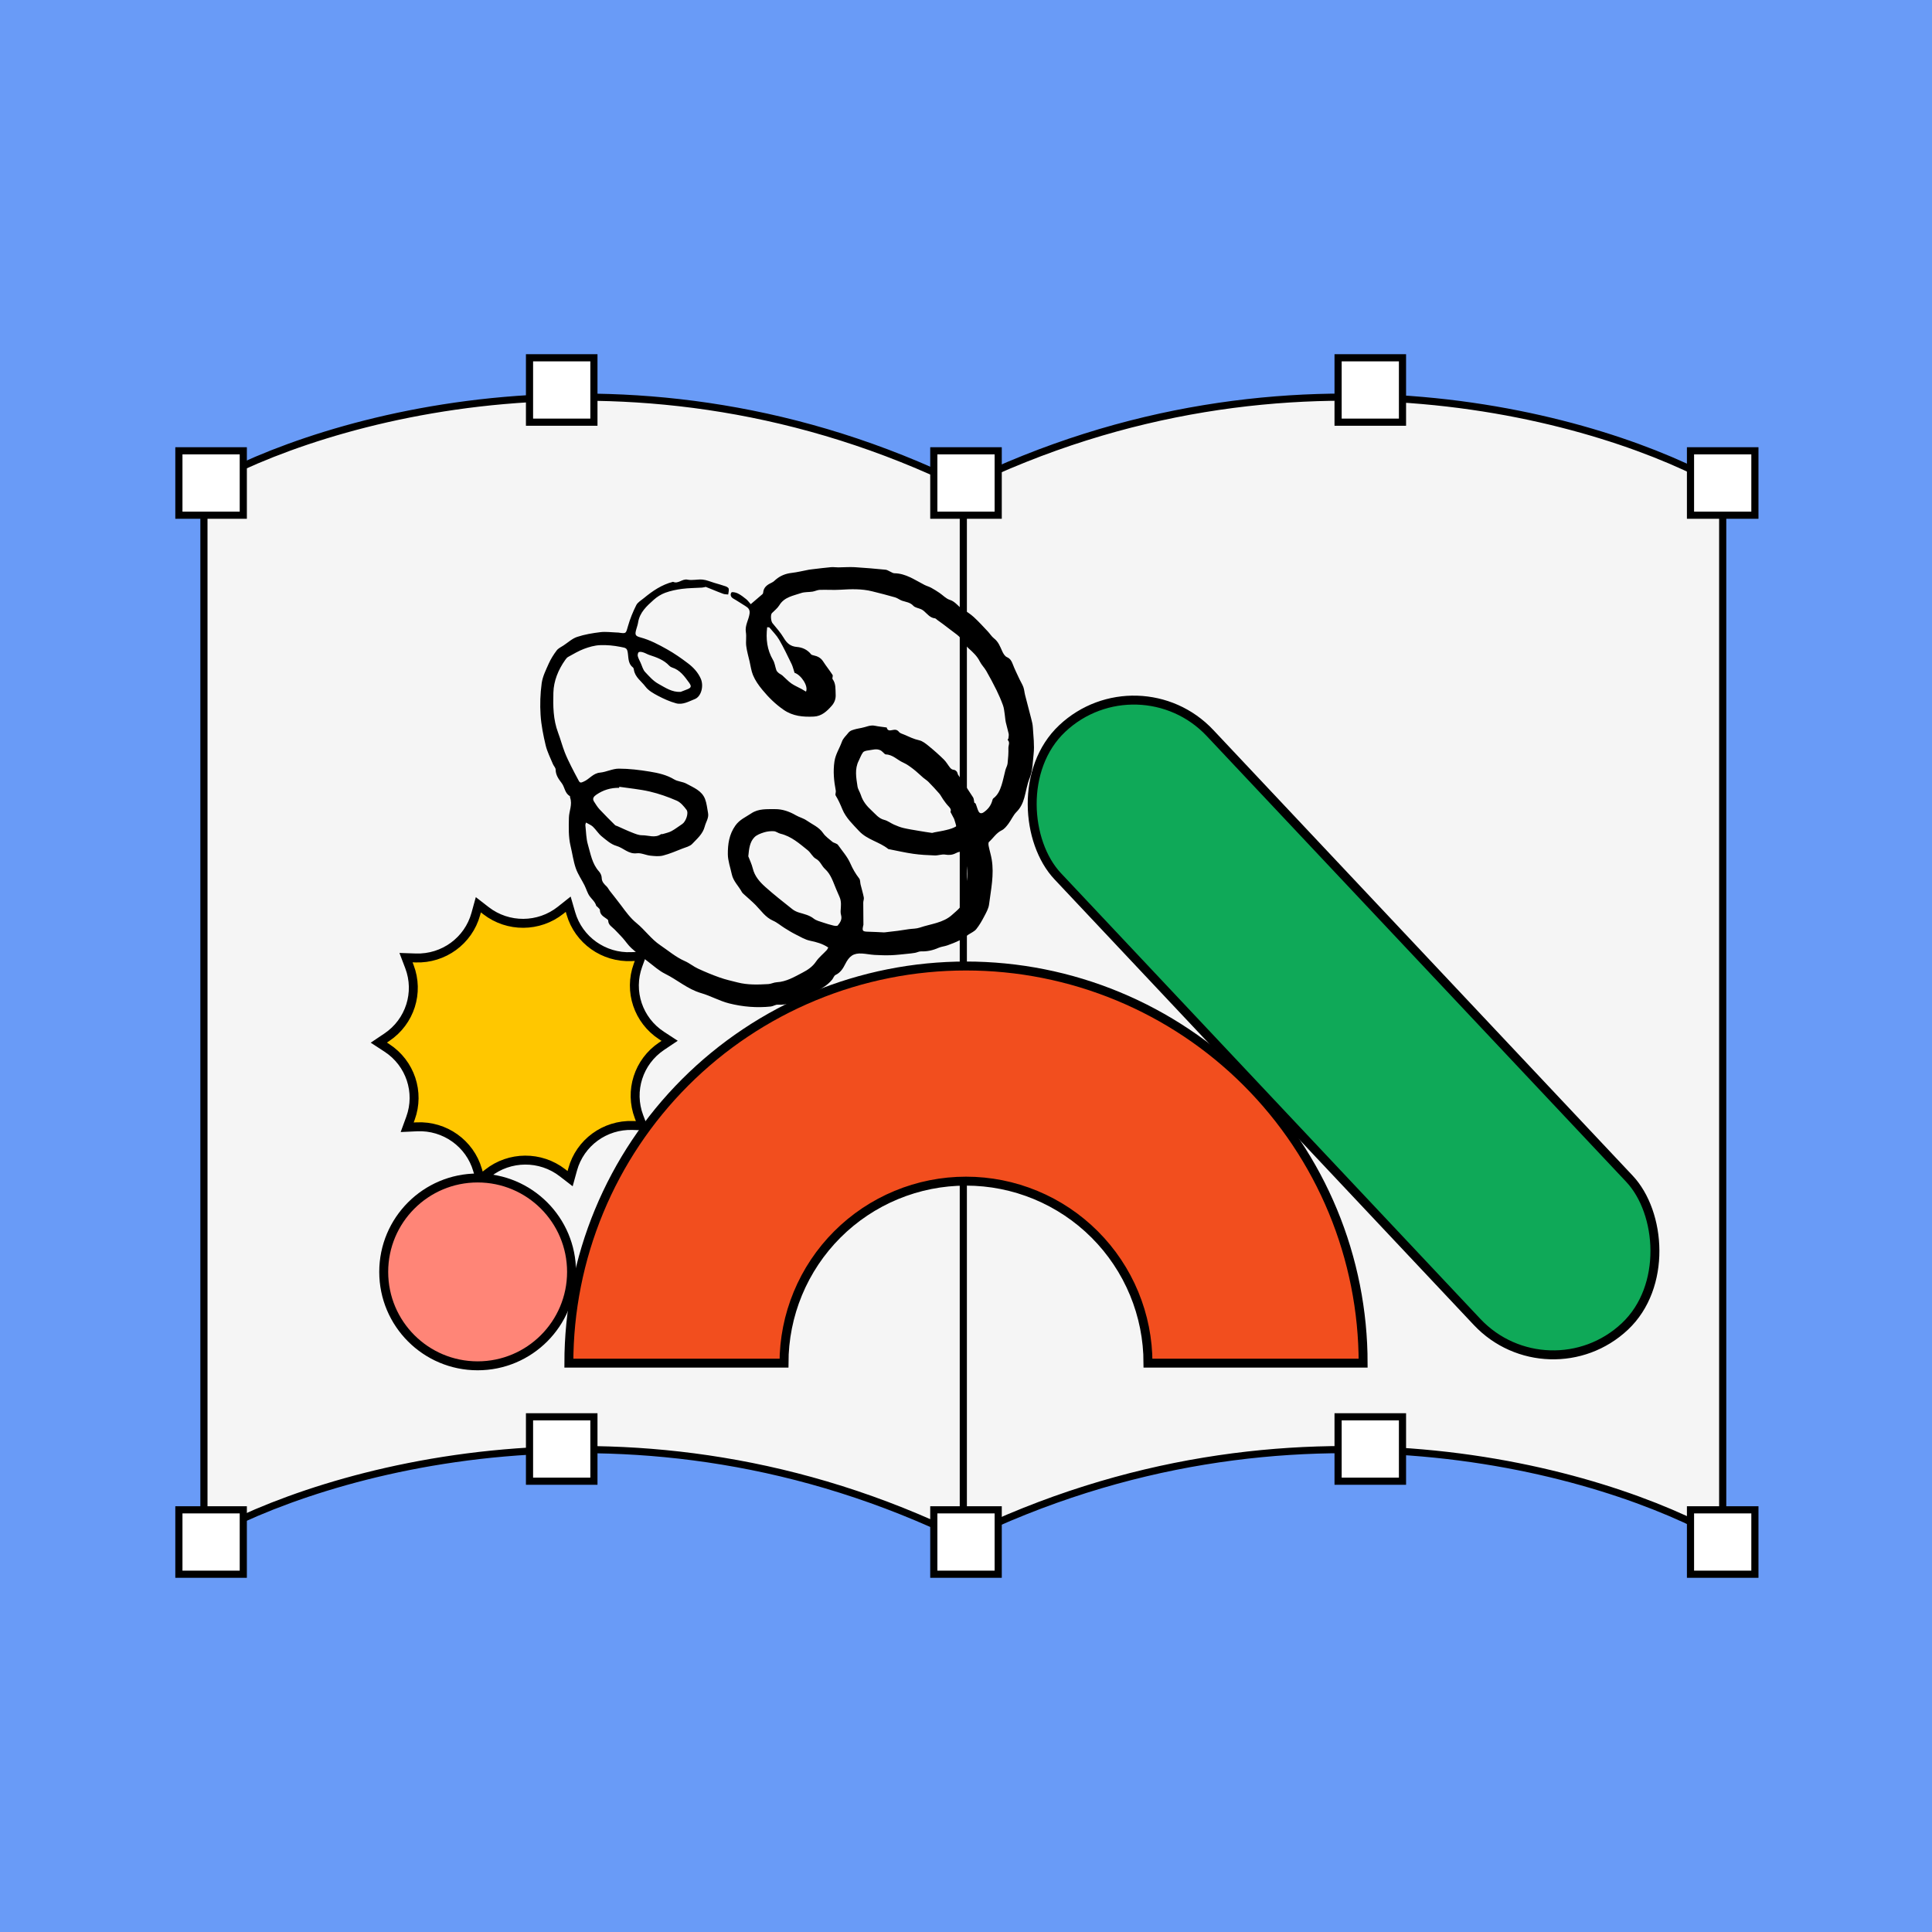 <svg width="512" height="512" viewBox="0 0 512 512" fill="none" xmlns="http://www.w3.org/2000/svg">
<rect x="0" y="0" width="512" height="512" fill="#333333" stroke="none"/>
<g clip-path="url(#clip0_2655_68721)">
<rect width="512" height="512" fill="#C7B9FF"/>
<rect width="512" height="512" fill="#FF8577"/>
<rect x="254.577" y="402.489" width="146.963" height="146.963" rx="73.481" transform="rotate(-180 254.577 402.489)" fill="#F24E1E" stroke="black" stroke-width="2.37"/>
<path d="M255.502 109.321C255.502 190.486 321.3 256.284 402.465 256.284L402.465 109.321L255.502 109.321Z" fill="#699BF7" stroke="black" stroke-width="2.37"/>
<rect x="-1.185" y="1.185" width="144.593" height="144.593" transform="matrix(-1 1.74846e-07 1.74846e-07 1 253.155 108.563)" fill="#FFC700"/>
<rect width="14.222" height="14.222" transform="matrix(-1 1.74846e-07 1.74846e-07 1 261.377 248.412)" fill="white" stroke="black" stroke-width="2.37"/>
<rect width="14.222" height="14.222" transform="matrix(-1 1.74846e-07 1.74846e-07 1 115.836 101.449)" fill="white" stroke="black" stroke-width="2.37"/>
<rect width="14.222" height="14.222" transform="matrix(-1 1.74846e-07 1.74846e-07 1 262.801 101.449)" fill="white" stroke="black" stroke-width="2.37"/>
<rect width="14.222" height="14.222" transform="matrix(-1 1.74846e-07 1.74846e-07 1 115.838 248.636)" fill="white" stroke="black" stroke-width="2.37"/>
<rect x="-1.185" y="1.185" width="144.593" height="144.593" transform="matrix(-1 1.74846e-07 1.74846e-07 1 253.155 108.563)" stroke="black" stroke-width="2.37"/>
<rect x="254.695" y="255.431" width="146.963" height="146.963" fill="#0FA958"/>
<rect x="247.441" y="395.376" width="14.222" height="14.222" fill="white" stroke="black" stroke-width="2.37"/>
<rect x="394.406" y="248.413" width="14.222" height="14.222" fill="white" stroke="black" stroke-width="2.37"/>
<rect x="247.443" y="248.415" width="14.222" height="14.222" fill="white" stroke="black" stroke-width="2.37"/>
<rect x="394.406" y="395.376" width="14.222" height="14.222" fill="white" stroke="black" stroke-width="2.37"/>
<rect x="254.695" y="255.431" width="146.963" height="146.963" stroke="black" stroke-width="2.37"/>
<path d="M405.463 405.263L403.199 403.917L403.694 406.504L413.707 458.857L414.292 461.918L415.889 459.242L427.66 439.516L449.23 433.601L451.919 432.864L449.522 431.439L405.463 405.263Z" fill="#FFC700" stroke="black" stroke-width="2.37" stroke-linecap="square"/>
<path d="M111.245 392.463L113.509 391.117L113.015 393.704L103.001 446.057L102.416 449.118L100.82 446.442L89.048 426.716L67.479 420.801L64.789 420.064L67.187 418.639L111.245 392.463Z" fill="#699BF7" stroke="black" stroke-width="2.37" stroke-linecap="square"/>
<path d="M241.812 92.764L242.525 95.299L240.155 94.152L192.177 70.93L189.372 69.572L192.37 68.723L214.471 62.458L225.766 43.154L227.175 40.747L227.93 43.432L241.812 92.764Z" fill="#F24E1E" stroke="black" stroke-width="2.37" stroke-linecap="square"/>
<rect width="512" height="512" fill="#5551FF"/>
<path d="M424.045 79.17L205.497 138.443V157.881L205.456 157.867V293.259C194.452 287.624 181.982 284.444 168.77 284.444C124.26 284.444 88.178 320.527 88.178 365.037C88.178 409.547 124.26 445.63 168.77 445.63C213.28 445.63 249.363 409.547 249.363 365.037C249.363 302.585 249.483 259.095 249.544 196.643L379.956 159.859V245.377C368.952 239.742 356.483 236.563 343.271 236.563C298.761 236.563 262.678 272.645 262.678 317.155C262.678 361.666 298.761 397.748 343.271 397.748C387.781 397.748 423.863 361.666 423.863 317.155C423.863 238.049 424.045 158.463 424.045 79.17Z" fill="#FFC700" stroke="black" stroke-width="2.37"/>
<circle cx="424.042" cy="79.17" r="7.111" fill="white" stroke="black" stroke-width="2.37"/>
<circle cx="205.969" cy="138.43" r="7.111" fill="white" stroke="black" stroke-width="2.37"/>
<path d="M372.026 411.426L369.762 410.08L370.256 412.667L378.295 454.696L378.88 457.756L380.477 455.08L389.879 439.325L407.103 434.602L409.793 433.864L407.395 432.44L372.026 411.426Z" fill="#C7B9FF" stroke="black" stroke-width="2.37" stroke-linecap="square"/>
<path d="M163.584 305.78L161.554 304.102L161.645 306.734L163.119 349.499L163.227 352.613L165.216 350.215L176.93 336.095L194.677 334.078L197.448 333.764L195.298 331.987L163.584 305.78Z" fill="#0FA958" stroke="black" stroke-width="2.37" stroke-linecap="square"/>
<path d="M267.126 421.404L455.79 370.851" stroke="black" stroke-width="2.37"/>
<path d="M475.244 365.743L468.133 378.06L455.816 370.949L462.927 358.632L475.244 365.743Z" fill="white" stroke="black" stroke-width="2.37"/>
<path d="M267.347 421.449L260.236 433.766L247.919 426.655L255.03 414.338L267.347 421.449Z" fill="white" stroke="black" stroke-width="2.37"/>
<path d="M368.417 393.211C369.433 397.004 367.182 400.903 363.389 401.92V401.92C359.595 402.936 355.696 400.685 354.679 396.892V396.892C353.663 393.098 355.914 389.199 359.708 388.182V388.182C363.501 387.166 367.4 389.417 368.417 393.211V393.211Z" fill="white" stroke="black" stroke-width="2.37"/>
<ellipse cx="156.191" cy="236.257" rx="48.356" ry="48.118" fill="#F24E1E" stroke="black" stroke-width="2.37"/>
<circle cx="155.954" cy="284.376" r="7.111" fill="white" stroke="black" stroke-width="2.37"/>
<circle cx="155.954" cy="188.139" r="7.111" fill="white" stroke="black" stroke-width="2.37"/>
<circle cx="107.835" cy="236.257" r="7.111" transform="rotate(90 107.835 236.257)" fill="white" stroke="black" stroke-width="2.37"/>
<circle cx="204.072" cy="236.257" r="7.111" transform="rotate(90 204.072 236.257)" fill="white" stroke="black" stroke-width="2.37"/>
<path d="M174.68 237.205L145.524 253.833L145.524 220.578L174.68 237.205Z" fill="black"/>
<path d="M210.601 114.225L210.568 116.859L212.561 115.137L244.939 87.161L247.297 85.124L244.181 85.079L225.836 84.814L213.133 72.259L211.15 70.299L211.115 73.087L210.601 114.225Z" fill="#F24E1E" stroke="black" stroke-width="2.37" stroke-linecap="square"/>
<rect width="512" height="512" fill="#699BF7"/>
<path d="M255.289 128.791C342.272 86.146 425.695 111.022 456.533 128.791V407.704C425.695 389.935 342.272 365.058 255.289 407.704C168.305 365.058 84.883 389.935 54.044 407.704V128.791C84.883 111.022 168.305 86.146 255.289 128.791Z" fill="#F5F5F5"/>
<path d="M255.289 128.791C342.272 86.146 425.695 111.022 456.533 128.791V407.704C425.695 389.935 342.272 365.058 255.289 407.704M255.289 128.791C168.305 86.146 84.883 111.022 54.044 128.791V407.704C84.883 389.935 168.305 365.058 255.289 407.704M255.289 128.791V407.704" stroke="black" stroke-width="1.896"/>
<rect x="247.467" y="119.467" width="17.067" height="17.067" fill="white" stroke="black" stroke-width="1.896"/>
<rect x="247.467" y="400.119" width="17.067" height="17.067" fill="white" stroke="black" stroke-width="1.896"/>
<rect x="140.326" y="94.815" width="17.067" height="17.067" fill="white" stroke="black" stroke-width="1.896"/>
<rect x="354.607" y="94.815" width="17.067" height="17.067" fill="white" stroke="black" stroke-width="1.896"/>
<rect x="140.326" y="375.467" width="17.067" height="17.067" fill="white" stroke="black" stroke-width="1.896"/>
<rect x="354.607" y="375.467" width="17.067" height="17.067" fill="white" stroke="black" stroke-width="1.896"/>
<rect x="47.407" y="119.467" width="17.067" height="17.067" fill="white" stroke="black" stroke-width="1.896"/>
<rect x="448" y="119.467" width="17.067" height="17.067" fill="white" stroke="black" stroke-width="1.896"/>
<rect x="47.407" y="400.119" width="17.067" height="17.067" fill="white" stroke="black" stroke-width="1.896"/>
<rect x="448" y="400.119" width="17.067" height="17.067" fill="white" stroke="black" stroke-width="1.896"/>
<path d="M361.244 361.244C361.244 347.424 358.522 333.738 353.233 320.969C347.944 308.2 340.192 296.598 330.419 286.825C320.646 277.053 309.044 269.3 296.275 264.011C283.506 258.722 269.821 256 256 256C242.179 256 228.493 258.722 215.725 264.011C202.956 269.3 191.354 277.053 181.581 286.825C171.808 296.598 164.056 308.2 158.767 320.969C153.478 333.738 150.755 347.424 150.755 361.244H207.77C207.77 354.911 209.018 348.639 211.441 342.788C213.865 336.936 217.418 331.62 221.896 327.141C226.375 322.662 231.692 319.11 237.543 316.686C243.395 314.262 249.666 313.015 256 313.015C262.333 313.015 268.605 314.262 274.456 316.686C280.308 319.11 285.625 322.662 290.103 327.141C294.582 331.62 298.134 336.936 300.558 342.788C302.982 348.639 304.229 354.911 304.229 361.244H361.244Z" fill="#F24E1E" stroke="black" stroke-width="2.37" stroke-miterlimit="10"/>
<path d="M150.582 239.625L148.568 241.225C142.806 245.802 134.628 245.852 128.803 241.348L126.767 239.773L126.085 242.243C124.137 249.308 117.554 254.119 110.175 253.871L107.596 253.784L108.508 256.18C111.117 263.036 108.644 270.769 102.529 274.872L100.392 276.307L102.549 277.714C108.72 281.741 111.301 289.443 108.787 296.33L107.908 298.737L110.486 298.618C117.861 298.278 124.51 303.007 126.557 310.048L127.272 312.508L129.286 310.909C135.049 306.332 143.226 306.281 149.052 310.786L151.088 312.36L151.769 309.891C153.718 302.825 160.3 298.014 167.68 298.262L170.259 298.349L169.347 295.953C166.737 289.098 169.211 281.364 175.325 277.261L177.462 275.827L175.305 274.419C169.134 270.393 166.554 262.691 169.068 255.803L169.946 253.396L167.369 253.515C159.993 253.855 153.344 249.126 151.298 242.086L150.582 239.625Z" fill="#FFC700"/>
<path d="M150.582 239.625L148.568 241.225C142.806 245.802 134.628 245.852 128.803 241.348L126.767 239.773L126.085 242.243C124.137 249.308 117.554 254.119 110.175 253.871L107.596 253.784L108.508 256.18C111.117 263.036 108.644 270.769 102.529 274.872L100.392 276.307L102.549 277.714C108.72 281.741 111.301 289.443 108.787 296.33L107.908 298.737L110.486 298.618C117.861 298.278 124.51 303.007 126.557 310.048L127.272 312.508L129.286 310.909C135.049 306.332 143.226 306.281 149.052 310.786L151.088 312.36L151.769 309.891C153.718 302.825 160.3 298.014 167.68 298.262L170.259 298.349L169.347 295.953C166.737 289.098 169.211 281.364 175.325 277.261L177.462 275.827L175.305 274.419C169.134 270.393 166.554 262.691 169.068 255.803L169.946 253.396L167.369 253.515C159.993 253.855 153.344 249.126 151.298 242.086L150.582 239.625Z" stroke="black" stroke-width="2.37"/>
<rect width="55.432" height="217.671" rx="27.716" transform="matrix(-0.728 0.685 0.685 0.728 301.683 174.075)" fill="#0FA958" stroke="black" stroke-width="2.37"/>
<circle cx="126.578" cy="337.067" r="24.889" fill="#FF8577" stroke="black" stroke-width="2.37"/>
<path d="M187.064 155.52C186.788 155.577 186.431 155.694 186.07 155.719C184.3 155.833 182.519 155.825 180.766 156.052C179.252 156.247 177.718 156.564 176.289 157.089C175.185 157.495 174.11 158.174 173.229 158.967C171.391 160.613 169.524 162.292 169.106 164.954C169.017 165.531 168.814 166.096 168.652 166.661C168.213 168.198 168.298 168.539 169.764 168.933C172.276 169.612 174.548 170.823 176.78 172.075C178.728 173.169 180.575 174.461 182.356 175.815C183.752 176.876 184.962 178.172 185.7 179.827C186.561 181.753 185.871 184.582 184.118 185.269C182.555 185.883 180.924 186.851 179.187 186.387C177.527 185.94 175.916 185.208 174.386 184.404C173.177 183.765 171.858 183.03 171.066 181.977C169.987 180.538 168.282 179.473 167.986 177.485C167.954 177.278 167.893 177.002 167.747 176.892C166.57 176.014 166.553 174.624 166.424 173.421C166.237 171.665 165.945 171.734 164.427 171.429C162.653 171.075 160.807 170.897 159.005 170.974C157.564 171.035 156.095 171.457 154.736 171.97C153.283 172.518 151.931 173.343 150.56 174.091C150.251 174.258 150.008 174.583 149.797 174.88C147.946 177.481 146.733 180.469 146.652 183.562C146.554 187.09 146.583 190.68 147.902 194.175C148.539 195.862 149.009 197.683 149.675 199.394C150.174 200.671 150.783 201.902 151.392 203.13C152.029 204.414 152.715 205.67 153.388 206.934C153.733 207.585 154.078 207.39 154.679 207.134C156.201 206.487 157.146 204.922 159.001 204.752C160.693 204.593 162.345 203.695 164.013 203.699C166.748 203.703 169.508 204.044 172.215 204.487C174.439 204.853 176.654 205.341 178.667 206.552C179.625 207.129 180.916 207.138 181.906 207.682C183.797 208.723 185.997 209.524 186.853 211.763C187.295 212.926 187.405 214.218 187.64 215.454C187.896 216.775 187.068 217.828 186.768 219.015C186.256 221.019 184.739 222.262 183.448 223.636C182.831 224.291 181.748 224.535 180.843 224.884C179.15 225.547 177.47 226.282 175.717 226.73C174.658 227.002 173.461 226.876 172.345 226.758C171.135 226.628 169.91 225.982 168.761 226.128C166.557 226.404 165.214 224.689 163.36 224.169C161.935 223.77 160.669 222.632 159.468 221.657C158.579 220.933 157.962 219.885 157.126 219.084C156.655 218.633 155.986 218.385 155.292 217.982C155.227 218.259 155.105 218.486 155.129 218.694C155.324 220.421 155.324 222.21 155.807 223.856C156.521 226.299 156.915 228.912 158.733 230.932C159.127 231.371 159.447 232.046 159.455 232.619C159.472 233.705 160.117 234.294 160.791 234.952C161.095 235.249 161.278 235.664 161.541 236.009C162.576 237.347 163.648 238.659 164.654 240.017C165.876 241.663 167.085 243.326 168.684 244.627C170.912 246.443 172.552 248.862 174.982 250.496C177.129 251.943 179.089 253.654 181.504 254.707C182.709 255.235 183.756 256.13 184.954 256.682C186.849 257.56 188.785 258.365 190.753 259.06C192.291 259.605 193.898 259.955 195.485 260.361C198.163 261.048 200.895 260.946 203.618 260.792C204.36 260.747 205.087 260.345 205.829 260.308C208.402 260.174 210.545 258.869 212.712 257.739C214.039 257.048 215.326 256.199 216.243 254.841C217.002 253.715 218.118 252.837 219.06 251.829C219.246 251.63 219.352 251.354 219.502 251.102C217.976 250.085 216.373 249.651 214.673 249.301C213.337 249.025 212.095 248.256 210.846 247.634C209.847 247.134 208.894 246.541 207.944 245.952C206.905 245.309 205.963 244.472 204.86 243.988C202.839 243.106 201.706 241.322 200.257 239.855C199.279 238.863 198.204 237.968 197.177 237.025C196.966 236.83 196.731 236.631 196.597 236.387C195.737 234.798 194.316 233.522 193.927 231.668C193.553 229.896 192.892 228.124 192.884 226.347C192.871 223.718 193.216 221.149 194.872 218.799C196.013 217.182 197.616 216.551 199.085 215.56C201.033 214.243 203.281 214.458 205.395 214.43C207.299 214.405 209.194 215.052 210.91 216.056C211.815 216.584 212.903 216.832 213.755 217.429C215.261 218.482 217.03 219.161 218.146 220.795C218.767 221.706 219.762 222.364 220.614 223.108C220.817 223.287 221.125 223.34 221.377 223.47C221.612 223.592 221.912 223.689 222.055 223.888C223.191 225.498 224.558 227.014 225.334 228.786C225.979 230.258 226.73 231.558 227.7 232.81C228 233.197 227.931 233.863 228.061 234.396C228.345 235.542 228.69 236.676 228.917 237.834C229.002 238.265 228.775 238.745 228.771 239.204C228.767 241.054 228.795 242.907 228.812 244.757C228.812 244.866 228.832 244.984 228.812 245.086C228.402 246.76 228.519 246.886 230.248 246.919C231.579 246.943 232.91 247.041 234.242 247.094C234.457 247.102 234.672 247.057 234.887 247.033C235.922 246.911 236.957 246.805 237.991 246.667C238.941 246.541 239.887 246.374 240.836 246.24C241.81 246.102 242.837 246.139 243.75 245.826C246.656 244.83 249.939 244.602 252.301 242.456C253.62 241.257 255.17 240.196 255.661 238.066C255.97 236.745 255.718 235.477 256.039 234.237C256.66 231.843 256.221 229.477 255.844 227.12C255.621 225.713 254.74 225.348 253.336 226.087C252.41 226.575 251.538 226.652 250.495 226.478C249.606 226.327 248.64 226.734 247.715 226.701C245.812 226.632 243.9 226.534 242.021 226.266C239.874 225.961 237.756 225.465 235.621 225.051C235.548 225.039 235.459 225.047 235.41 225.002C233.032 223.079 229.814 222.551 227.655 220.23C225.995 218.446 224.173 216.734 223.244 214.487C222.716 213.206 222.18 211.983 221.458 210.812C221.275 210.515 221.568 209.967 221.494 209.564C221.007 206.987 220.74 204.451 221.141 201.784C221.434 199.845 222.481 198.337 223.093 196.606C223.451 195.586 224.23 194.98 224.822 194.196C225.054 193.895 225.431 193.647 225.796 193.517C226.608 193.224 227.509 193.041 228.3 192.903C229.465 192.7 230.593 192.062 231.855 192.33C232.882 192.545 233.937 192.643 234.988 192.793C235.187 193.748 235.897 193.598 236.522 193.468C237.216 193.322 237.748 193.338 238.255 193.98C238.547 194.346 239.148 194.48 239.623 194.687C240.913 195.244 242.151 195.87 243.567 196.175C244.505 196.374 245.377 197.106 246.161 197.74C247.541 198.862 248.876 200.053 250.146 201.301C250.787 201.931 251.225 202.764 251.802 203.471C251.992 203.707 252.309 203.943 252.593 203.975C253.372 204.065 253.693 204.532 253.851 205.215C253.88 205.341 253.989 205.447 254.066 205.556C255.345 207.475 256.643 209.385 257.885 211.328C258.092 211.653 258.076 212.125 258.206 212.743C258.173 212.723 258.482 212.812 258.567 213.007C258.847 213.645 258.989 214.348 259.297 214.97C259.614 215.613 260.109 215.669 260.73 215.239C261.809 214.491 262.564 213.531 262.938 212.267C263.011 212.023 263.068 211.71 263.242 211.58C264.427 210.702 264.991 209.422 265.417 208.097C265.843 206.78 266.091 205.406 266.448 204.065C266.606 203.475 266.955 202.922 267.02 202.329C267.166 200.971 267.28 199.602 267.235 198.24C267.215 197.537 267.755 196.736 267.024 196.077C266.996 196.053 267.227 195.797 267.248 195.638C267.296 195.228 267.381 194.793 267.296 194.399C267.085 193.387 266.757 192.395 266.541 191.383C266.395 190.704 266.375 190.001 266.265 189.31C266.14 188.509 266.079 187.68 265.807 186.928C265.312 185.558 264.735 184.213 264.09 182.904C263.238 181.176 262.329 179.473 261.371 177.802C260.868 176.925 260.101 176.193 259.655 175.295C258.952 173.868 257.845 172.86 256.704 171.831C256.173 171.352 255.694 170.766 255.341 170.145C254.427 168.531 252.841 167.689 251.481 166.588C250.479 165.775 249.411 165.043 248.372 164.279C248.174 164.133 247.983 163.885 247.768 163.865C246.477 163.73 245.775 162.743 244.911 161.983C244.675 161.775 244.408 161.588 244.119 161.458C243.421 161.141 242.508 161.048 242.038 160.536C241.189 159.613 240.098 159.544 239.063 159.198C238.426 158.983 237.87 158.499 237.228 158.312C235.207 157.727 233.17 157.207 231.129 156.703C228.365 156.016 225.565 156.105 222.748 156.284C220.918 156.402 219.072 156.255 217.233 156.32C216.596 156.341 215.975 156.686 215.33 156.788C214.319 156.946 213.236 156.845 212.29 157.17C210.196 157.889 207.863 158.206 206.532 160.393C206.045 161.19 205.245 161.8 204.571 162.478C204.149 162.901 204.295 164.625 204.713 165.137C205.761 166.417 206.885 167.665 207.721 169.08C208.549 170.482 209.506 171.311 211.19 171.449C212.639 171.567 213.974 172.173 214.936 173.388C215.066 173.555 215.358 173.624 215.586 173.673C216.625 173.896 217.505 174.303 218.118 175.254C218.913 176.49 219.847 177.636 220.638 178.867C220.809 179.132 220.472 179.737 220.65 179.977C221.563 181.209 221.381 182.648 221.458 184.005C221.519 185.074 221.243 186.082 220.443 187.005C219.133 188.513 217.72 189.81 215.663 189.903C212.846 190.029 210.135 189.822 207.635 188.086C205.476 186.586 203.699 184.834 202.035 182.814C201.024 181.587 200.144 180.339 199.555 178.92C199.089 177.794 198.934 176.538 198.659 175.339C198.342 173.965 197.94 172.6 197.762 171.205C197.607 169.998 197.859 168.73 197.664 167.531C197.372 165.73 198.427 164.267 198.646 162.604C198.784 161.535 198.277 161.056 197.51 160.592C196.451 159.954 195.432 159.247 194.357 158.641C193.614 158.227 193.46 157.536 193.837 157.011C193.996 156.792 195.006 157.003 195.513 157.255C196.305 157.65 197.031 158.202 197.721 158.763C198.176 159.129 198.521 159.629 198.955 160.113C200.046 159.182 201.061 158.324 202.067 157.45C202.165 157.365 202.234 157.202 202.242 157.068C202.356 155.544 203.439 154.906 204.644 154.333C205.018 154.158 205.314 153.825 205.639 153.552C206.84 152.548 208.208 152.012 209.778 151.829C211.328 151.65 212.85 151.264 214.388 150.975C214.677 150.922 214.969 150.894 215.261 150.862C216.909 150.67 218.556 150.455 220.212 150.309C220.857 150.252 221.519 150.366 222.172 150.362C223.613 150.353 225.062 150.227 226.494 150.309C229.238 150.467 231.977 150.723 234.716 150.983C235.13 151.024 235.516 151.317 235.918 151.487C236.279 151.642 236.636 151.914 237.001 151.918C240.053 151.951 242.431 153.695 244.988 154.999C245.56 155.292 246.201 155.455 246.769 155.764C247.524 156.17 248.251 156.637 248.965 157.117C249.886 157.735 250.702 158.662 251.708 158.967C253.218 159.426 253.928 160.779 255.174 161.491C256.197 162.076 257.203 162.747 258.072 163.539C259.383 164.738 260.576 166.068 261.801 167.36C262.357 167.95 262.788 168.689 263.417 169.173C264.573 170.067 265.036 171.323 265.596 172.575C265.864 173.177 266.29 173.9 266.834 174.144C267.718 174.539 268.063 175.144 268.376 175.973C268.899 177.347 269.561 178.668 270.182 180.006C270.51 180.709 270.945 181.371 271.204 182.099C271.444 182.766 271.48 183.501 271.659 184.192C272.178 186.245 272.738 188.289 273.254 190.342C273.453 191.127 273.668 191.927 273.712 192.732C273.85 195.11 274.179 197.52 273.915 199.862C273.676 201.971 273.7 204.15 272.864 206.219C272.191 207.877 271.927 209.698 271.444 211.434C271.05 212.836 270.462 214.096 269.378 215.178C268.502 216.052 268.002 217.295 267.239 218.307C266.744 218.962 266.18 219.694 265.474 220.035C264.009 220.742 263.226 222.112 262.085 223.128C261.887 223.307 261.939 223.88 262.012 224.242C262.248 225.417 262.613 226.567 262.812 227.75C263.49 231.774 262.613 235.725 262.11 239.684C261.972 240.769 261.367 241.826 260.844 242.826C260.227 244.009 259.557 245.192 258.725 246.224C258.222 246.85 257.374 247.195 256.676 247.659C255.884 248.183 255.125 248.773 254.285 249.199C253.255 249.72 252.167 250.138 251.075 250.528C250.304 250.805 249.448 250.858 248.709 251.187C247.22 251.85 245.702 252.183 244.067 252.126C243.551 252.11 243.028 252.419 242.496 252.512C241.794 252.634 241.084 252.707 240.374 252.776C238.953 252.914 237.533 253.093 236.108 253.142C234.668 253.191 233.219 253.146 231.782 253.065C230.674 253 229.575 252.768 228.467 252.695C226.133 252.545 225.045 253.39 223.962 255.561C223.41 256.662 222.704 257.78 221.434 258.369C221.024 258.56 220.849 259.219 220.516 259.621C219.404 260.975 217.939 261.865 216.434 262.694C215.18 263.385 213.954 264.178 212.627 264.686C210.553 265.479 208.5 266.426 206.158 266.247C205.549 266.198 204.916 266.665 204.279 266.735C200.55 267.133 196.832 266.816 193.229 265.909C190.688 265.267 188.33 263.914 185.802 263.182C182.239 262.15 179.516 259.674 176.301 258.085C174.617 257.252 173.315 256.028 171.874 254.943C170.324 253.776 168.785 252.581 167.345 251.285C166.476 250.5 165.823 249.48 165.036 248.594C164.35 247.825 163.619 247.098 162.909 246.35C162.223 245.63 161.205 245.171 161.176 243.948C161.172 243.744 160.811 243.525 160.58 243.362C159.804 242.818 159.001 242.338 158.989 241.192C158.989 240.911 158.591 240.631 158.364 240.363C158.254 240.233 158.031 240.151 157.995 240.009C157.71 239.005 156.923 238.379 156.331 237.595C155.677 236.733 155.393 235.595 154.894 234.603C154.135 233.095 153.141 231.676 152.593 230.099C151.944 228.221 151.688 226.205 151.221 224.262C150.621 221.771 150.714 219.267 150.767 216.726C150.803 214.938 151.745 213.206 151.087 211.389C151.039 211.255 151.095 211.011 151.018 210.971C149.667 210.215 149.675 208.609 148.859 207.536C148.04 206.459 147.268 205.418 147.252 203.955C147.248 203.463 146.741 202.996 146.53 202.488C145.856 200.845 145.02 199.236 144.61 197.529C143.981 194.882 143.433 192.175 143.259 189.468C143.076 186.684 143.178 183.839 143.551 181.075C143.795 179.286 144.667 177.55 145.418 175.868C145.97 174.632 146.708 173.457 147.524 172.376C147.962 171.795 148.725 171.457 149.363 171.035C150.543 170.254 151.647 169.218 152.946 168.787C154.93 168.128 157.037 167.779 159.119 167.527C160.531 167.356 161.992 167.576 163.433 167.62C163.579 167.624 163.729 167.612 163.875 167.637C165.989 167.958 165.855 167.917 166.444 165.856C166.98 163.974 167.734 162.129 168.615 160.377C169.001 159.613 169.914 159.101 170.624 158.515C172.941 156.605 175.392 154.926 178.363 154.186C179.747 154.841 180.766 153.321 182.194 153.613C183.472 153.878 184.877 153.471 186.204 153.597C187.255 153.699 188.269 154.158 189.3 154.463C190.307 154.76 191.317 155.04 192.307 155.386C192.624 155.495 193.074 155.764 193.119 156.02C193.204 156.507 193.042 157.036 192.981 157.548C192.539 157.495 192.072 157.515 191.662 157.369C190.684 157.028 189.73 156.609 188.764 156.223C188.225 156.007 187.685 155.792 187.076 155.548L187.064 155.52ZM251.875 215.165C252.106 214.674 251.936 214.231 251.408 213.706C250.852 213.153 250.402 212.487 249.935 211.845C249.578 211.349 249.322 210.767 248.924 210.308C248.007 209.247 247.045 208.223 246.063 207.219C245.645 206.792 245.114 206.483 244.655 206.093C243.779 205.341 242.959 204.524 242.046 203.821C241.202 203.174 240.321 202.52 239.355 202.093C237.805 201.41 236.603 199.976 234.745 199.931C234.493 199.923 234.25 199.565 234.006 199.366C233.795 199.195 233.613 198.98 233.377 198.862C232.294 198.305 231.186 198.74 230.102 198.866C229.611 198.923 228.962 199.049 228.702 199.39C228.207 200.032 227.951 200.858 227.574 201.597C226.446 203.805 226.904 206.105 227.241 208.373C227.359 209.178 227.894 209.91 228.142 210.702C228.661 212.361 229.757 213.682 230.958 214.771C231.973 215.69 232.841 216.909 234.359 217.283C235.26 217.507 236.052 218.153 236.928 218.535C237.744 218.893 238.58 219.234 239.444 219.433C240.808 219.754 242.2 219.958 243.584 220.198C244.688 220.389 245.795 220.567 246.907 220.718C247.139 220.75 247.39 220.628 247.63 220.58C248.689 220.376 249.756 220.218 250.799 219.954C251.68 219.73 252.597 219.49 253.344 219.019C253.518 218.909 253.068 217.816 252.906 217.173C252.889 217.104 252.865 217.031 252.828 216.966C252.548 216.438 252.268 215.905 251.875 215.161V215.165ZM198.301 226.917C198.626 227.778 199.198 228.945 199.503 230.176C200.006 232.225 201.325 233.709 202.786 235.022C205.095 237.095 207.55 239.009 209.985 240.944C210.505 241.358 211.158 241.659 211.799 241.85C213.138 242.253 214.486 242.525 215.651 243.444C216.312 243.968 217.241 244.179 218.073 244.464C218.986 244.781 219.92 245.053 220.857 245.281C221.235 245.37 221.852 245.452 222.018 245.252C222.647 244.501 223.203 243.659 222.903 242.558C222.809 242.212 222.748 241.838 222.769 241.48C222.846 240.192 223.041 238.899 222.468 237.66C222.16 236.993 221.88 236.31 221.592 235.631C220.788 233.745 220.228 231.729 218.629 230.282C217.737 229.473 217.42 228.225 216.219 227.579C215.346 227.112 214.867 225.969 214.056 225.319C211.844 223.547 209.709 221.628 206.828 220.941C206.223 220.795 205.663 220.311 205.071 220.279C204.21 220.23 203.293 220.328 202.473 220.588C201.568 220.872 200.558 221.234 199.925 221.884C198.728 223.116 198.5 224.803 198.309 226.917H198.301ZM164.11 208.511L164.074 208.784C161.866 208.739 159.857 209.357 158.043 210.601C157.394 211.048 156.887 211.593 157.422 212.426C157.877 213.137 158.323 213.873 158.895 214.491C160.222 215.921 161.619 217.291 163.002 218.669C163.144 218.811 163.396 218.844 163.595 218.929C164.885 219.498 166.16 220.116 167.475 220.624C168.339 220.962 169.264 221.36 170.157 221.352C171.825 221.336 173.566 222.173 175.181 221.067C175.283 220.998 175.478 221.08 175.616 221.039C176.407 220.791 177.247 220.632 177.965 220.246C178.956 219.714 179.844 218.99 180.794 218.377C181.748 217.759 182.58 215.47 181.938 214.613C181.232 213.67 180.372 212.637 179.341 212.186C177.048 211.186 174.65 210.341 172.219 209.772C169.565 209.15 166.817 208.914 164.11 208.507V208.511ZM180.364 183.359C180.863 183.168 181.362 182.969 181.865 182.782C183.16 182.306 183.387 181.973 182.596 180.888C181.403 179.25 180.201 177.534 178.091 176.888C177.827 176.807 177.559 176.632 177.369 176.429C175.92 174.864 174 174.201 172.061 173.563C171.529 173.388 171.046 173.075 170.514 172.909C170.125 172.787 169.621 172.661 169.301 172.815C169.078 172.925 168.932 173.539 169.013 173.864C169.171 174.49 169.504 175.075 169.78 175.673C170.157 176.498 170.38 177.477 170.973 178.099C172.056 179.237 173.055 180.44 174.524 181.249C176.379 182.274 178.083 183.477 180.364 183.355V183.359ZM210.566 178.302C210.265 177.392 210.103 176.636 209.774 175.961C208.723 173.799 207.692 171.616 206.487 169.539C205.805 168.364 204.803 167.372 203.926 166.32C203.845 166.222 203.606 166.259 203.309 166.214C202.928 169.34 203.277 172.209 204.864 174.921C205.326 175.709 205.424 176.709 205.74 177.595C205.842 177.88 206.093 178.14 206.337 178.339C206.645 178.599 207.043 178.754 207.347 179.018C208.135 179.701 208.837 180.497 209.681 181.099C210.505 181.684 211.462 182.07 212.355 182.558C212.773 182.786 213.179 183.038 213.601 183.286C214.283 181.81 212.282 178.839 210.566 178.302V178.302Z" fill="black"/>
</g>
<defs>
<clipPath id="clip0_2655_68721">
<rect width="512" height="512" fill="white"/>
</clipPath>
</defs>
</svg>
